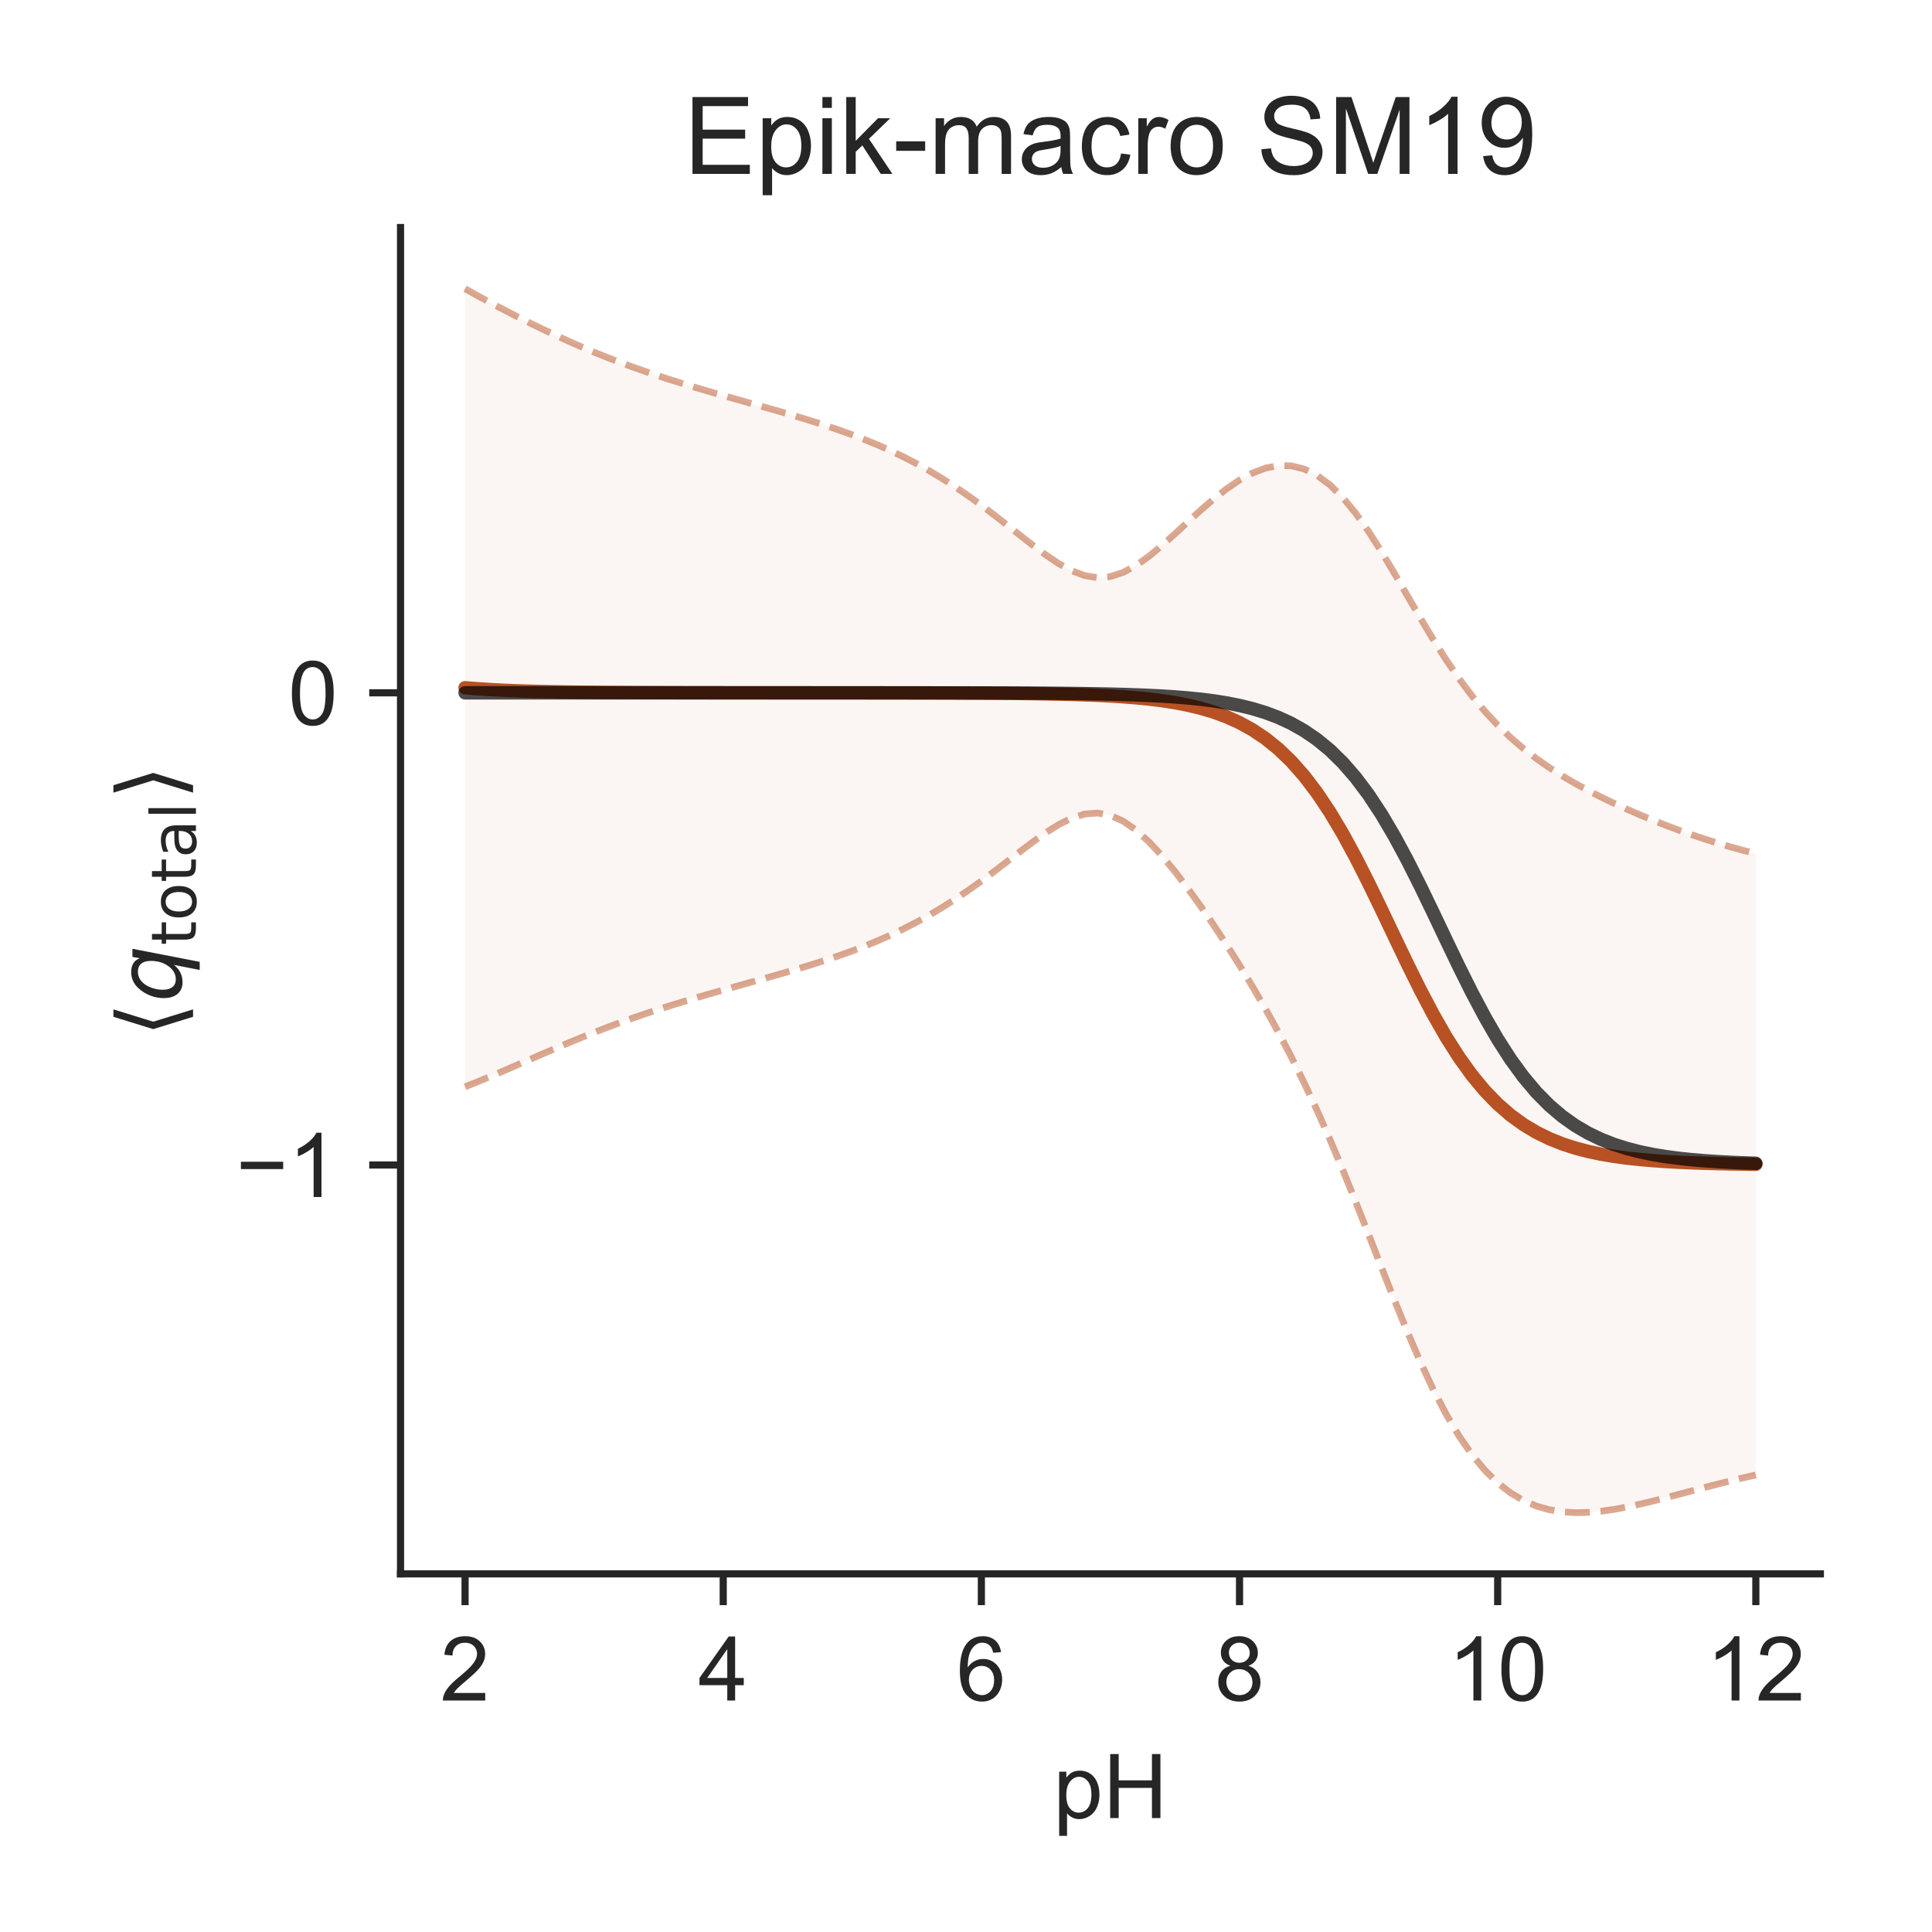 <?xml version="1.0" encoding="utf-8" standalone="no"?>
<!DOCTYPE svg PUBLIC "-//W3C//DTD SVG 1.1//EN"
  "http://www.w3.org/Graphics/SVG/1.1/DTD/svg11.dtd">
<!-- Created with matplotlib (http://matplotlib.org/) -->
<svg height="216pt" version="1.1" viewBox="0 0 216 216" width="216pt" xmlns="http://www.w3.org/2000/svg" xmlns:xlink="http://www.w3.org/1999/xlink">
 <defs>
  <style type="text/css">
*{stroke-linecap:butt;stroke-linejoin:round;}
  </style>
 </defs>
 <g id="figure_1">
  <g id="patch_1">
   <path d="M 0 216 
L 216 216 
L 216 0 
L 0 0 
z
" style="fill:#ffffff;"/>
  </g>
  <g id="axes_1">
   <g id="patch_2">
    <path d="M 44.78 175.96 
L 203.52 175.96 
L 203.52 25.44 
L 44.78 25.44 
z
" style="fill:#ffffff;"/>
   </g>
   <g id="matplotlib.axis_1">
    <g id="xtick_1">
     <g id="line2d_1">
      <defs>
       <path d="M 0 0 
L 0 3.5 
" id="m9afa3c4dc1" style="stroke:#262626;stroke-width:0.8;"/>
      </defs>
      <g>
       <use style="fill:#262626;stroke:#262626;stroke-width:0.8;" x="51.995" xlink:href="#m9afa3c4dc1" y="175.96"/>
      </g>
     </g>
     <g id="text_1">
      <!-- 2 -->
      <defs>
       <path d="M 50.344 8.453 
L 50.344 0 
L 3.031 0 
Q 2.938 3.172 4.047 6.109 
Q 5.859 10.938 9.828 15.625 
Q 13.812 20.312 21.344 26.469 
Q 33.016 36.031 37.109 41.625 
Q 41.219 47.219 41.219 52.203 
Q 41.219 57.422 37.469 61 
Q 33.734 64.594 27.734 64.594 
Q 21.391 64.594 17.578 60.781 
Q 13.766 56.984 13.719 50.25 
L 4.688 51.172 
Q 5.609 61.281 11.656 66.578 
Q 17.719 71.875 27.938 71.875 
Q 38.234 71.875 44.234 66.156 
Q 50.25 60.453 50.25 52 
Q 50.25 47.703 48.484 43.547 
Q 46.734 39.406 42.656 34.812 
Q 38.578 30.219 29.109 22.219 
Q 21.188 15.578 18.938 13.203 
Q 16.703 10.844 15.234 8.453 
z
" id="ArialMT-32"/>
      </defs>
      <g style="fill:#262626;" transform="translate(49.215 190.118)scale(0.1 -0.1)">
       <use xlink:href="#ArialMT-32"/>
      </g>
     </g>
    </g>
    <g id="xtick_2">
     <g id="line2d_2">
      <g>
       <use style="fill:#262626;stroke:#262626;stroke-width:0.8;" x="80.857" xlink:href="#m9afa3c4dc1" y="175.96"/>
      </g>
     </g>
     <g id="text_2">
      <!-- 4 -->
      <defs>
       <path d="M 32.328 0 
L 32.328 17.141 
L 1.266 17.141 
L 1.266 25.203 
L 33.938 71.578 
L 41.109 71.578 
L 41.109 25.203 
L 50.781 25.203 
L 50.781 17.141 
L 41.109 17.141 
L 41.109 0 
z
M 32.328 25.203 
L 32.328 57.469 
L 9.906 25.203 
z
" id="ArialMT-34"/>
      </defs>
      <g style="fill:#262626;" transform="translate(78.077 190.118)scale(0.1 -0.1)">
       <use xlink:href="#ArialMT-34"/>
      </g>
     </g>
    </g>
    <g id="xtick_3">
     <g id="line2d_3">
      <g>
       <use style="fill:#262626;stroke:#262626;stroke-width:0.8;" x="109.719" xlink:href="#m9afa3c4dc1" y="175.96"/>
      </g>
     </g>
     <g id="text_3">
      <!-- 6 -->
      <defs>
       <path d="M 49.75 54.047 
L 41.016 53.375 
Q 39.844 58.547 37.703 60.891 
Q 34.125 64.656 28.906 64.656 
Q 24.703 64.656 21.531 62.312 
Q 17.391 59.281 14.984 53.469 
Q 12.594 47.656 12.5 36.922 
Q 15.672 41.75 20.266 44.094 
Q 24.859 46.438 29.891 46.438 
Q 38.672 46.438 44.844 39.969 
Q 51.031 33.5 51.031 23.25 
Q 51.031 16.5 48.125 10.719 
Q 45.219 4.938 40.141 1.859 
Q 35.062 -1.219 28.609 -1.219 
Q 17.625 -1.219 10.688 6.859 
Q 3.766 14.938 3.766 33.5 
Q 3.766 54.25 11.422 63.672 
Q 18.109 71.875 29.438 71.875 
Q 37.891 71.875 43.281 67.141 
Q 48.688 62.406 49.75 54.047 
z
M 13.875 23.188 
Q 13.875 18.656 15.797 14.5 
Q 17.719 10.359 21.188 8.172 
Q 24.656 6 28.469 6 
Q 34.031 6 38.031 10.484 
Q 42.047 14.984 42.047 22.703 
Q 42.047 30.125 38.078 34.391 
Q 34.125 38.672 28.125 38.672 
Q 22.172 38.672 18.016 34.391 
Q 13.875 30.125 13.875 23.188 
z
" id="ArialMT-36"/>
      </defs>
      <g style="fill:#262626;" transform="translate(106.939 190.118)scale(0.1 -0.1)">
       <use xlink:href="#ArialMT-36"/>
      </g>
     </g>
    </g>
    <g id="xtick_4">
     <g id="line2d_4">
      <g>
       <use style="fill:#262626;stroke:#262626;stroke-width:0.8;" x="138.581" xlink:href="#m9afa3c4dc1" y="175.96"/>
      </g>
     </g>
     <g id="text_4">
      <!-- 8 -->
      <defs>
       <path d="M 17.672 38.812 
Q 12.203 40.828 9.562 44.531 
Q 6.938 48.25 6.938 53.422 
Q 6.938 61.234 12.547 66.547 
Q 18.172 71.875 27.484 71.875 
Q 36.859 71.875 42.578 66.422 
Q 48.297 60.984 48.297 53.172 
Q 48.297 48.188 45.672 44.5 
Q 43.062 40.828 37.75 38.812 
Q 44.344 36.672 47.781 31.875 
Q 51.219 27.094 51.219 20.453 
Q 51.219 11.281 44.719 5.031 
Q 38.234 -1.219 27.641 -1.219 
Q 17.047 -1.219 10.547 5.047 
Q 4.047 11.328 4.047 20.703 
Q 4.047 27.688 7.594 32.391 
Q 11.141 37.109 17.672 38.812 
z
M 15.922 53.719 
Q 15.922 48.641 19.188 45.406 
Q 22.469 42.188 27.688 42.188 
Q 32.766 42.188 36.016 45.375 
Q 39.266 48.578 39.266 53.219 
Q 39.266 58.062 35.906 61.359 
Q 32.562 64.656 27.594 64.656 
Q 22.562 64.656 19.234 61.422 
Q 15.922 58.203 15.922 53.719 
z
M 13.094 20.656 
Q 13.094 16.891 14.875 13.375 
Q 16.656 9.859 20.172 7.922 
Q 23.688 6 27.734 6 
Q 34.031 6 38.125 10.047 
Q 42.234 14.109 42.234 20.359 
Q 42.234 26.703 38.016 30.859 
Q 33.797 35.016 27.438 35.016 
Q 21.234 35.016 17.156 30.906 
Q 13.094 26.812 13.094 20.656 
z
" id="ArialMT-38"/>
      </defs>
      <g style="fill:#262626;" transform="translate(135.8 190.118)scale(0.1 -0.1)">
       <use xlink:href="#ArialMT-38"/>
      </g>
     </g>
    </g>
    <g id="xtick_5">
     <g id="line2d_5">
      <g>
       <use style="fill:#262626;stroke:#262626;stroke-width:0.8;" x="167.443" xlink:href="#m9afa3c4dc1" y="175.96"/>
      </g>
     </g>
     <g id="text_5">
      <!-- 10 -->
      <defs>
       <path d="M 37.25 0 
L 28.469 0 
L 28.469 56 
Q 25.297 52.984 20.141 49.953 
Q 14.984 46.922 10.891 45.406 
L 10.891 53.906 
Q 18.266 57.375 23.781 62.297 
Q 29.297 67.234 31.594 71.875 
L 37.25 71.875 
z
" id="ArialMT-31"/>
       <path d="M 4.156 35.297 
Q 4.156 48 6.766 55.734 
Q 9.375 63.484 14.516 67.672 
Q 19.672 71.875 27.484 71.875 
Q 33.25 71.875 37.594 69.547 
Q 41.938 67.234 44.766 62.859 
Q 47.609 58.5 49.219 52.219 
Q 50.828 45.953 50.828 35.297 
Q 50.828 22.703 48.234 14.969 
Q 45.656 7.234 40.5 3 
Q 35.359 -1.219 27.484 -1.219 
Q 17.141 -1.219 11.234 6.203 
Q 4.156 15.141 4.156 35.297 
z
M 13.188 35.297 
Q 13.188 17.672 17.312 11.828 
Q 21.438 6 27.484 6 
Q 33.547 6 37.672 11.859 
Q 41.797 17.719 41.797 35.297 
Q 41.797 52.984 37.672 58.781 
Q 33.547 64.594 27.391 64.594 
Q 21.344 64.594 17.719 59.469 
Q 13.188 52.938 13.188 35.297 
z
" id="ArialMT-30"/>
      </defs>
      <g style="fill:#262626;" transform="translate(161.882 190.118)scale(0.1 -0.1)">
       <use xlink:href="#ArialMT-31"/>
       <use x="55.615" xlink:href="#ArialMT-30"/>
      </g>
     </g>
    </g>
    <g id="xtick_6">
     <g id="line2d_6">
      <g>
       <use style="fill:#262626;stroke:#262626;stroke-width:0.8;" x="196.305" xlink:href="#m9afa3c4dc1" y="175.96"/>
      </g>
     </g>
     <g id="text_6">
      <!-- 12 -->
      <g style="fill:#262626;" transform="translate(190.744 190.118)scale(0.1 -0.1)">
       <use xlink:href="#ArialMT-31"/>
       <use x="55.615" xlink:href="#ArialMT-32"/>
      </g>
     </g>
    </g>
    <g id="text_7">
     <!-- pH -->
     <defs>
      <path d="M 6.594 -19.875 
L 6.594 51.859 
L 14.594 51.859 
L 14.594 45.125 
Q 17.438 49.078 21 51.047 
Q 24.562 53.031 29.641 53.031 
Q 36.281 53.031 41.359 49.609 
Q 46.438 46.188 49.016 39.953 
Q 51.609 33.734 51.609 26.312 
Q 51.609 18.359 48.75 11.984 
Q 45.906 5.609 40.453 2.219 
Q 35.016 -1.172 29 -1.172 
Q 24.609 -1.172 21.109 0.688 
Q 17.625 2.547 15.375 5.375 
L 15.375 -19.875 
z
M 14.547 25.641 
Q 14.547 15.625 18.594 10.844 
Q 22.656 6.062 28.422 6.062 
Q 34.281 6.062 38.453 11.016 
Q 42.625 15.969 42.625 26.375 
Q 42.625 36.281 38.547 41.203 
Q 34.469 46.141 28.812 46.141 
Q 23.188 46.141 18.859 40.891 
Q 14.547 35.641 14.547 25.641 
z
" id="ArialMT-70"/>
      <path d="M 8.016 0 
L 8.016 71.578 
L 17.484 71.578 
L 17.484 42.188 
L 54.688 42.188 
L 54.688 71.578 
L 64.156 71.578 
L 64.156 0 
L 54.688 0 
L 54.688 33.734 
L 17.484 33.734 
L 17.484 0 
z
" id="ArialMT-48"/>
     </defs>
     <g style="fill:#262626;" transform="translate(117.759 203.263)scale(0.1 -0.1)">
      <use xlink:href="#ArialMT-70"/>
      <use x="55.615" xlink:href="#ArialMT-48"/>
     </g>
    </g>
   </g>
   <g id="matplotlib.axis_2">
    <g id="ytick_1">
     <g id="line2d_7">
      <defs>
       <path d="M 0 0 
L -3.5 0 
" id="md0c8742bd6" style="stroke:#262626;stroke-width:0.8;"/>
      </defs>
      <g>
       <use style="fill:#262626;stroke:#262626;stroke-width:0.8;" x="44.78" xlink:href="#md0c8742bd6" y="130.247"/>
      </g>
     </g>
     <g id="text_8">
      <!-- −1 -->
      <defs>
       <path d="M 52.828 31.203 
L 5.562 31.203 
L 5.562 39.406 
L 52.828 39.406 
z
" id="ArialMT-2212"/>
      </defs>
      <g style="fill:#262626;" transform="translate(26.378 133.826)scale(0.1 -0.1)">
       <use xlink:href="#ArialMT-2212"/>
       <use x="58.398" xlink:href="#ArialMT-31"/>
      </g>
     </g>
    </g>
    <g id="ytick_2">
     <g id="line2d_8">
      <g>
       <use style="fill:#262626;stroke:#262626;stroke-width:0.8;" x="44.78" xlink:href="#md0c8742bd6" y="77.458"/>
      </g>
     </g>
     <g id="text_9">
      <!-- 0 -->
      <g style="fill:#262626;" transform="translate(32.219 81.037)scale(0.1 -0.1)">
       <use xlink:href="#ArialMT-30"/>
      </g>
     </g>
    </g>
    <g id="text_10">
     <!-- $\langle q_\mathsf{total} \rangle$ -->
     <defs>
      <path d="M 8.938 31.344 
L 22.703 75.875 
L 31 75.875 
L 17.234 31.344 
L 31 -13.188 
L 22.703 -13.188 
z
" id="DejaVuSans-27e8"/>
      <path d="M 41.703 8.203 
Q 38.094 3.469 33.172 1.016 
Q 28.266 -1.422 22.312 -1.422 
Q 14.016 -1.422 9.297 4.172 
Q 4.594 9.766 4.594 19.578 
Q 4.594 27.484 7.5 34.859 
Q 10.406 42.234 15.828 48.094 
Q 19.344 51.906 23.906 53.953 
Q 28.469 56 33.5 56 
Q 39.547 56 43.453 53.609 
Q 47.359 51.219 49.125 46.391 
L 50.688 54.594 
L 59.719 54.594 
L 45.125 -20.609 
L 36.078 -20.609 
z
M 13.922 20.906 
Q 13.922 13.672 16.938 9.891 
Q 19.969 6.109 25.688 6.109 
Q 34.188 6.109 40.188 14.234 
Q 46.188 22.359 46.188 33.984 
Q 46.188 41.016 43.078 44.75 
Q 39.984 48.484 34.188 48.484 
Q 29.938 48.484 26.312 46.5 
Q 22.703 44.531 20.016 40.719 
Q 17.188 36.719 15.547 31.344 
Q 13.922 25.984 13.922 20.906 
z
" id="DejaVuSans-Oblique-71"/>
      <path d="M 18.312 70.219 
L 18.312 54.688 
L 36.812 54.688 
L 36.812 47.703 
L 18.312 47.703 
L 18.312 18.016 
Q 18.312 11.328 20.141 9.422 
Q 21.969 7.516 27.594 7.516 
L 36.812 7.516 
L 36.812 0 
L 27.594 0 
Q 17.188 0 13.234 3.875 
Q 9.281 7.766 9.281 18.016 
L 9.281 47.703 
L 2.688 47.703 
L 2.688 54.688 
L 9.281 54.688 
L 9.281 70.219 
z
" id="DejaVuSans-74"/>
      <path d="M 30.609 48.391 
Q 23.391 48.391 19.188 42.75 
Q 14.984 37.109 14.984 27.297 
Q 14.984 17.484 19.156 11.844 
Q 23.344 6.203 30.609 6.203 
Q 37.797 6.203 41.984 11.859 
Q 46.188 17.531 46.188 27.297 
Q 46.188 37.016 41.984 42.703 
Q 37.797 48.391 30.609 48.391 
z
M 30.609 56 
Q 42.328 56 49.016 48.375 
Q 55.719 40.766 55.719 27.297 
Q 55.719 13.875 49.016 6.219 
Q 42.328 -1.422 30.609 -1.422 
Q 18.844 -1.422 12.172 6.219 
Q 5.516 13.875 5.516 27.297 
Q 5.516 40.766 12.172 48.375 
Q 18.844 56 30.609 56 
z
" id="DejaVuSans-6f"/>
      <path d="M 34.281 27.484 
Q 23.391 27.484 19.188 25 
Q 14.984 22.516 14.984 16.5 
Q 14.984 11.719 18.141 8.906 
Q 21.297 6.109 26.703 6.109 
Q 34.188 6.109 38.703 11.406 
Q 43.219 16.703 43.219 25.484 
L 43.219 27.484 
z
M 52.203 31.203 
L 52.203 0 
L 43.219 0 
L 43.219 8.297 
Q 40.141 3.328 35.547 0.953 
Q 30.953 -1.422 24.312 -1.422 
Q 15.922 -1.422 10.953 3.297 
Q 6 8.016 6 15.922 
Q 6 25.141 12.172 29.828 
Q 18.359 34.516 30.609 34.516 
L 43.219 34.516 
L 43.219 35.406 
Q 43.219 41.609 39.141 45 
Q 35.062 48.391 27.688 48.391 
Q 23 48.391 18.547 47.266 
Q 14.109 46.141 10.016 43.891 
L 10.016 52.203 
Q 14.938 54.109 19.578 55.047 
Q 24.219 56 28.609 56 
Q 40.484 56 46.344 49.844 
Q 52.203 43.703 52.203 31.203 
z
" id="DejaVuSans-61"/>
      <path d="M 9.422 75.984 
L 18.406 75.984 
L 18.406 0 
L 9.422 0 
z
" id="DejaVuSans-6c"/>
      <path d="M 30.078 31.344 
L 16.312 -13.188 
L 8.016 -13.188 
L 21.781 31.344 
L 8.016 75.875 
L 16.312 75.875 
z
" id="DejaVuSans-27e9"/>
     </defs>
     <g style="fill:#262626;" transform="translate(20.278 115.95)rotate(-90)scale(0.1 -0.1)">
      <use transform="translate(0 0.125)" xlink:href="#DejaVuSans-27e8"/>
      <use transform="translate(39.014 0.125)" xlink:href="#DejaVuSans-Oblique-71"/>
      <use transform="translate(102.49 -16.281)scale(0.7)" xlink:href="#DejaVuSans-74"/>
      <use transform="translate(129.937 -16.281)scale(0.7)" xlink:href="#DejaVuSans-6f"/>
      <use transform="translate(172.764 -16.281)scale(0.7)" xlink:href="#DejaVuSans-74"/>
      <use transform="translate(200.21 -16.281)scale(0.7)" xlink:href="#DejaVuSans-61"/>
      <use transform="translate(243.105 -16.281)scale(0.7)" xlink:href="#DejaVuSans-6c"/>
      <use transform="translate(265.288 0.125)" xlink:href="#DejaVuSans-27e9"/>
     </g>
    </g>
   </g>
   <g id="PolyCollection_1">
    <defs>
     <path d="M 51.995 -183.718 
L 51.995 -94.499 
L 53.439 -95.072 
L 54.882 -95.67 
L 56.325 -96.285 
L 57.768 -96.91 
L 59.211 -97.54 
L 60.654 -98.167 
L 62.097 -98.789 
L 63.54 -99.398 
L 64.983 -99.993 
L 66.426 -100.571 
L 67.869 -101.129 
L 69.313 -101.666 
L 70.756 -102.182 
L 72.199 -102.678 
L 73.642 -103.154 
L 75.085 -103.613 
L 76.528 -104.056 
L 77.971 -104.486 
L 79.414 -104.906 
L 80.857 -105.317 
L 82.3 -105.723 
L 83.743 -106.126 
L 85.187 -106.53 
L 86.63 -106.937 
L 88.073 -107.352 
L 89.516 -107.778 
L 90.959 -108.22 
L 92.402 -108.683 
L 93.845 -109.171 
L 95.288 -109.69 
L 96.731 -110.244 
L 98.174 -110.84 
L 99.617 -111.48 
L 101.061 -112.171 
L 102.504 -112.916 
L 103.947 -113.717 
L 105.39 -114.577 
L 106.833 -115.496 
L 108.276 -116.473 
L 109.719 -117.502 
L 111.162 -118.575 
L 112.605 -119.679 
L 114.048 -120.792 
L 115.491 -121.884 
L 116.935 -122.911 
L 118.378 -123.819 
L 119.821 -124.536 
L 121.264 -124.987 
L 122.707 -125.102 
L 124.15 -124.836 
L 125.593 -124.182 
L 127.036 -123.17 
L 128.479 -121.856 
L 129.922 -120.299 
L 131.365 -118.554 
L 132.809 -116.663 
L 134.252 -114.657 
L 135.695 -112.555 
L 137.138 -110.364 
L 138.581 -108.084 
L 140.024 -105.709 
L 141.467 -103.226 
L 142.91 -100.618 
L 144.353 -97.866 
L 145.796 -94.955 
L 147.239 -91.873 
L 148.683 -88.615 
L 150.126 -85.192 
L 151.569 -81.631 
L 153.012 -77.975 
L 154.455 -74.285 
L 155.898 -70.635 
L 157.341 -67.101 
L 158.784 -63.761 
L 160.227 -60.678 
L 161.67 -57.903 
L 163.113 -55.465 
L 164.557 -53.375 
L 166 -51.629 
L 167.443 -50.208 
L 168.886 -49.087 
L 170.329 -48.236 
L 171.772 -47.621 
L 173.215 -47.21 
L 174.658 -46.973 
L 176.101 -46.882 
L 177.544 -46.911 
L 178.987 -47.039 
L 180.431 -47.245 
L 181.874 -47.513 
L 183.317 -47.826 
L 184.76 -48.172 
L 186.203 -48.54 
L 187.646 -48.92 
L 189.089 -49.304 
L 190.532 -49.685 
L 191.975 -50.059 
L 193.418 -50.421 
L 194.861 -50.768 
L 196.305 -51.099 
L 196.305 -120.563 
L 196.305 -120.563 
L 194.861 -120.934 
L 193.418 -121.332 
L 191.975 -121.758 
L 190.532 -122.212 
L 189.089 -122.694 
L 187.646 -123.204 
L 186.203 -123.743 
L 184.76 -124.311 
L 183.317 -124.908 
L 181.874 -125.535 
L 180.431 -126.194 
L 178.987 -126.89 
L 177.544 -127.627 
L 176.101 -128.414 
L 174.658 -129.26 
L 173.215 -130.179 
L 171.772 -131.187 
L 170.329 -132.301 
L 168.886 -133.541 
L 167.443 -134.928 
L 166 -136.482 
L 164.557 -138.217 
L 163.113 -140.141 
L 161.67 -142.25 
L 160.227 -144.525 
L 158.784 -146.929 
L 157.341 -149.41 
L 155.898 -151.898 
L 154.455 -154.314 
L 153.012 -156.579 
L 151.569 -158.619 
L 150.126 -160.371 
L 148.683 -161.793 
L 147.239 -162.861 
L 145.796 -163.566 
L 144.353 -163.92 
L 142.91 -163.942 
L 141.467 -163.66 
L 140.024 -163.11 
L 138.581 -162.327 
L 137.138 -161.35 
L 135.695 -160.218 
L 134.252 -158.973 
L 132.809 -157.659 
L 131.365 -156.325 
L 129.922 -155.026 
L 128.479 -153.826 
L 127.036 -152.797 
L 125.593 -152.013 
L 124.15 -151.54 
L 122.707 -151.418 
L 121.264 -151.648 
L 119.821 -152.191 
L 118.378 -152.982 
L 116.935 -153.947 
L 115.491 -155.021 
L 114.048 -156.149 
L 112.605 -157.291 
L 111.162 -158.418 
L 109.719 -159.51 
L 108.276 -160.554 
L 106.833 -161.542 
L 105.39 -162.47 
L 103.947 -163.338 
L 102.504 -164.145 
L 101.061 -164.895 
L 99.617 -165.589 
L 98.174 -166.233 
L 96.731 -166.831 
L 95.288 -167.387 
L 93.845 -167.908 
L 92.402 -168.398 
L 90.959 -168.862 
L 89.516 -169.305 
L 88.073 -169.733 
L 86.63 -170.149 
L 85.187 -170.558 
L 83.743 -170.963 
L 82.3 -171.369 
L 80.857 -171.777 
L 79.414 -172.191 
L 77.971 -172.615 
L 76.528 -173.05 
L 75.085 -173.499 
L 73.642 -173.965 
L 72.199 -174.451 
L 70.756 -174.959 
L 69.313 -175.49 
L 67.869 -176.046 
L 66.426 -176.627 
L 64.983 -177.234 
L 63.54 -177.866 
L 62.097 -178.523 
L 60.654 -179.203 
L 59.211 -179.905 
L 57.768 -180.627 
L 56.325 -181.37 
L 54.882 -182.132 
L 53.439 -182.914 
L 51.995 -183.718 
z
" id="mded403622a" style="stroke:#ffffff;stroke-opacity:0.05;"/>
    </defs>
    <g clip-path="url(#p83ddbefe99)">
     <use style="fill:#b1400d;fill-opacity:0.05;stroke:#ffffff;stroke-opacity:0.05;" x="0" xlink:href="#mded403622a" y="216"/>
    </g>
   </g>
   <g id="line2d_9">
    <path clip-path="url(#p83ddbefe99)" d="M 51.995 76.891 
L 53.439 77.007 
L 54.882 77.099 
L 56.325 77.173 
L 57.768 77.231 
L 59.211 77.278 
L 60.654 77.315 
L 62.097 77.344 
L 63.54 77.368 
L 64.983 77.386 
L 66.426 77.401 
L 67.869 77.413 
L 69.313 77.422 
L 70.756 77.43 
L 72.199 77.436 
L 73.642 77.44 
L 75.085 77.444 
L 76.528 77.447 
L 77.971 77.449 
L 79.414 77.451 
L 80.857 77.453 
L 82.3 77.454 
L 83.743 77.455 
L 85.187 77.456 
L 86.63 77.457 
L 88.073 77.458 
L 89.516 77.458 
L 90.959 77.459 
L 92.402 77.46 
L 93.845 77.46 
L 95.288 77.461 
L 96.731 77.462 
L 98.174 77.464 
L 99.617 77.465 
L 101.061 77.467 
L 102.504 77.469 
L 103.947 77.472 
L 105.39 77.476 
L 106.833 77.481 
L 108.276 77.487 
L 109.719 77.494 
L 111.162 77.503 
L 112.605 77.515 
L 114.048 77.529 
L 115.491 77.548 
L 116.935 77.571 
L 118.378 77.6 
L 119.821 77.636 
L 121.264 77.682 
L 122.707 77.74 
L 124.15 77.812 
L 125.593 77.903 
L 127.036 78.017 
L 128.479 78.159 
L 129.922 78.338 
L 131.365 78.561 
L 132.809 78.839 
L 134.252 79.185 
L 135.695 79.613 
L 137.138 80.143 
L 138.581 80.794 
L 140.024 81.59 
L 141.467 82.557 
L 142.91 83.72 
L 144.353 85.107 
L 145.796 86.739 
L 147.239 88.633 
L 148.683 90.796 
L 150.126 93.218 
L 151.569 95.875 
L 153.012 98.723 
L 154.455 101.7 
L 155.898 104.734 
L 157.341 107.745 
L 158.784 110.655 
L 160.227 113.398 
L 161.67 115.923 
L 163.113 118.197 
L 164.557 120.204 
L 166 121.945 
L 167.443 123.432 
L 168.886 124.686 
L 170.329 125.732 
L 171.772 126.596 
L 173.215 127.305 
L 174.658 127.883 
L 176.101 128.352 
L 177.544 128.731 
L 178.987 129.036 
L 180.431 129.28 
L 181.874 129.476 
L 183.317 129.633 
L 184.76 129.758 
L 186.203 129.858 
L 187.646 129.938 
L 189.089 130.001 
L 190.532 130.052 
L 191.975 130.092 
L 193.418 130.124 
L 194.861 130.149 
L 196.305 130.169 
" style="fill:none;opacity:0.9;stroke:#b1400d;stroke-linecap:round;stroke-width:1.5;"/>
   </g>
   <g id="line2d_10">
    <path clip-path="url(#p83ddbefe99)" d="M 51.995 77.458 
L 53.439 77.458 
L 54.882 77.458 
L 56.325 77.458 
L 57.768 77.458 
L 59.211 77.458 
L 60.654 77.458 
L 62.097 77.458 
L 63.54 77.458 
L 64.983 77.458 
L 66.426 77.458 
L 67.869 77.458 
L 69.313 77.458 
L 70.756 77.458 
L 72.199 77.458 
L 73.642 77.458 
L 75.085 77.458 
L 76.528 77.458 
L 77.971 77.458 
L 79.414 77.458 
L 80.857 77.459 
L 82.3 77.459 
L 83.743 77.459 
L 85.187 77.459 
L 86.63 77.459 
L 88.073 77.459 
L 89.516 77.459 
L 90.959 77.459 
L 92.402 77.459 
L 93.845 77.46 
L 95.288 77.46 
L 96.731 77.46 
L 98.174 77.461 
L 99.617 77.461 
L 101.061 77.462 
L 102.504 77.463 
L 103.947 77.464 
L 105.39 77.466 
L 106.833 77.468 
L 108.276 77.47 
L 109.719 77.473 
L 111.162 77.477 
L 112.605 77.481 
L 114.048 77.487 
L 115.491 77.495 
L 116.935 77.504 
L 118.378 77.516 
L 119.821 77.531 
L 121.264 77.55 
L 122.707 77.574 
L 124.15 77.603 
L 125.593 77.641 
L 127.036 77.688 
L 128.479 77.747 
L 129.922 77.821 
L 131.365 77.914 
L 132.809 78.031 
L 134.252 78.177 
L 135.695 78.36 
L 137.138 78.589 
L 138.581 78.873 
L 140.024 79.227 
L 141.467 79.666 
L 142.91 80.208 
L 144.353 80.874 
L 145.796 81.688 
L 147.239 82.675 
L 148.683 83.861 
L 150.126 85.274 
L 151.569 86.934 
L 153.012 88.858 
L 154.455 91.05 
L 155.898 93.499 
L 157.341 96.18 
L 158.784 99.045 
L 160.227 102.032 
L 161.67 105.068 
L 163.113 108.071 
L 164.557 110.966 
L 166 113.687 
L 167.443 116.186 
L 168.886 118.431 
L 170.329 120.408 
L 171.772 122.12 
L 173.215 123.581 
L 174.658 124.811 
L 176.101 125.835 
L 177.544 126.681 
L 178.987 127.375 
L 180.431 127.94 
L 181.874 128.398 
L 183.317 128.768 
L 184.76 129.065 
L 186.203 129.304 
L 187.646 129.495 
L 189.089 129.648 
L 190.532 129.77 
L 191.975 129.868 
L 193.418 129.945 
L 194.861 130.007 
L 196.305 130.056 
" style="fill:none;opacity:0.7;stroke:#000000;stroke-linecap:round;stroke-width:1.5;"/>
   </g>
   <g id="line2d_11">
    <path clip-path="url(#p83ddbefe99)" d="M 51.995 32.282 
L 53.439 33.086 
L 54.882 33.868 
L 56.325 34.63 
L 57.768 35.373 
L 59.211 36.095 
L 60.654 36.797 
L 62.097 37.477 
L 63.54 38.134 
L 64.983 38.766 
L 66.426 39.373 
L 67.869 39.954 
L 69.313 40.51 
L 70.756 41.041 
L 72.199 41.549 
L 73.642 42.035 
L 75.085 42.501 
L 76.528 42.95 
L 77.971 43.385 
L 79.414 43.809 
L 80.857 44.223 
L 82.3 44.631 
L 83.743 45.037 
L 85.187 45.442 
L 86.63 45.851 
L 88.073 46.267 
L 89.516 46.695 
L 90.959 47.138 
L 92.402 47.602 
L 93.845 48.092 
L 95.288 48.613 
L 96.731 49.169 
L 98.174 49.767 
L 99.617 50.411 
L 101.061 51.105 
L 102.504 51.855 
L 103.947 52.662 
L 105.39 53.53 
L 106.833 54.458 
L 108.276 55.446 
L 109.719 56.49 
L 111.162 57.582 
L 112.605 58.709 
L 114.048 59.851 
L 115.491 60.979 
L 116.935 62.053 
L 118.378 63.018 
L 119.821 63.809 
L 121.264 64.352 
L 122.707 64.582 
L 124.15 64.46 
L 125.593 63.987 
L 127.036 63.203 
L 128.479 62.174 
L 129.922 60.974 
L 131.365 59.675 
L 132.809 58.341 
L 134.252 57.027 
L 135.695 55.782 
L 137.138 54.65 
L 138.581 53.673 
L 140.024 52.89 
L 141.467 52.34 
L 142.91 52.058 
L 144.353 52.08 
L 145.796 52.434 
L 147.239 53.139 
L 148.683 54.207 
L 150.126 55.629 
L 151.569 57.381 
L 153.012 59.421 
L 154.455 61.686 
L 155.898 64.102 
L 157.341 66.59 
L 158.784 69.071 
L 160.227 71.475 
L 161.67 73.75 
L 163.113 75.859 
L 164.557 77.783 
L 166 79.518 
L 167.443 81.072 
L 168.886 82.459 
L 170.329 83.699 
L 171.772 84.813 
L 173.215 85.821 
L 174.658 86.74 
L 176.101 87.586 
L 177.544 88.373 
L 178.987 89.11 
L 180.431 89.806 
L 181.874 90.465 
L 183.317 91.092 
L 184.76 91.689 
L 186.203 92.257 
L 187.646 92.796 
L 189.089 93.306 
L 190.532 93.788 
L 191.975 94.242 
L 193.418 94.668 
L 194.861 95.066 
L 196.305 95.437 
" style="fill:none;opacity:0.45;stroke:#b1400d;stroke-dasharray:2.775,1.2;stroke-dashoffset:0;stroke-width:0.75;"/>
   </g>
   <g id="line2d_12">
    <path clip-path="url(#p83ddbefe99)" d="M 51.995 121.501 
L 53.439 120.928 
L 54.882 120.33 
L 56.325 119.715 
L 57.768 119.09 
L 59.211 118.46 
L 60.654 117.833 
L 62.097 117.211 
L 63.54 116.602 
L 64.983 116.007 
L 66.426 115.429 
L 67.869 114.871 
L 69.313 114.334 
L 70.756 113.818 
L 72.199 113.322 
L 73.642 112.846 
L 75.085 112.387 
L 76.528 111.944 
L 77.971 111.514 
L 79.414 111.094 
L 80.857 110.683 
L 82.3 110.277 
L 83.743 109.874 
L 85.187 109.47 
L 86.63 109.063 
L 88.073 108.648 
L 89.516 108.222 
L 90.959 107.78 
L 92.402 107.317 
L 93.845 106.829 
L 95.288 106.31 
L 96.731 105.756 
L 98.174 105.16 
L 99.617 104.52 
L 101.061 103.829 
L 102.504 103.084 
L 103.947 102.283 
L 105.39 101.423 
L 106.833 100.504 
L 108.276 99.527 
L 109.719 98.498 
L 111.162 97.425 
L 112.605 96.321 
L 114.048 95.208 
L 115.491 94.116 
L 116.935 93.089 
L 118.378 92.181 
L 119.821 91.464 
L 121.264 91.013 
L 122.707 90.898 
L 124.15 91.164 
L 125.593 91.818 
L 127.036 92.83 
L 128.479 94.144 
L 129.922 95.701 
L 131.365 97.446 
L 132.809 99.337 
L 134.252 101.343 
L 135.695 103.445 
L 137.138 105.636 
L 138.581 107.916 
L 140.024 110.291 
L 141.467 112.774 
L 142.91 115.382 
L 144.353 118.134 
L 145.796 121.045 
L 147.239 124.127 
L 148.683 127.385 
L 150.126 130.808 
L 151.569 134.369 
L 153.012 138.025 
L 154.455 141.715 
L 155.898 145.365 
L 157.341 148.899 
L 158.784 152.239 
L 160.227 155.322 
L 161.67 158.097 
L 163.113 160.535 
L 164.557 162.625 
L 166 164.371 
L 167.443 165.792 
L 168.886 166.913 
L 170.329 167.764 
L 171.772 168.379 
L 173.215 168.79 
L 174.658 169.027 
L 176.101 169.118 
L 177.544 169.089 
L 178.987 168.961 
L 180.431 168.755 
L 181.874 168.487 
L 183.317 168.174 
L 184.76 167.828 
L 186.203 167.46 
L 187.646 167.08 
L 189.089 166.696 
L 190.532 166.315 
L 191.975 165.941 
L 193.418 165.579 
L 194.861 165.232 
L 196.305 164.901 
" style="fill:none;opacity:0.45;stroke:#b1400d;stroke-dasharray:2.775,1.2;stroke-dashoffset:0;stroke-width:0.75;"/>
   </g>
   <g id="patch_3">
    <path d="M 44.78 175.96 
L 44.78 25.44 
" style="fill:none;stroke:#262626;stroke-linecap:square;stroke-linejoin:miter;stroke-width:0.8;"/>
   </g>
   <g id="patch_4">
    <path d="M 44.78 175.96 
L 203.52 175.96 
" style="fill:none;stroke:#262626;stroke-linecap:square;stroke-linejoin:miter;stroke-width:0.8;"/>
   </g>
   <g id="text_11">
    <!-- Epik-macro SM19 -->
    <defs>
     <path d="M 7.906 0 
L 7.906 71.578 
L 59.672 71.578 
L 59.672 63.141 
L 17.391 63.141 
L 17.391 41.219 
L 56.984 41.219 
L 56.984 32.812 
L 17.391 32.812 
L 17.391 8.453 
L 61.328 8.453 
L 61.328 0 
z
" id="ArialMT-45"/>
     <path d="M 6.641 61.469 
L 6.641 71.578 
L 15.438 71.578 
L 15.438 61.469 
z
M 6.641 0 
L 6.641 51.859 
L 15.438 51.859 
L 15.438 0 
z
" id="ArialMT-69"/>
     <path d="M 6.641 0 
L 6.641 71.578 
L 15.438 71.578 
L 15.438 30.766 
L 36.234 51.859 
L 47.609 51.859 
L 27.781 32.625 
L 49.609 0 
L 38.766 0 
L 21.625 26.516 
L 15.438 20.562 
L 15.438 0 
z
" id="ArialMT-6b"/>
     <path d="M 3.172 21.484 
L 3.172 30.328 
L 30.172 30.328 
L 30.172 21.484 
z
" id="ArialMT-2d"/>
     <path d="M 6.594 0 
L 6.594 51.859 
L 14.453 51.859 
L 14.453 44.578 
Q 16.891 48.391 20.938 50.703 
Q 25 53.031 30.172 53.031 
Q 35.938 53.031 39.625 50.641 
Q 43.312 48.25 44.828 43.953 
Q 50.984 53.031 60.844 53.031 
Q 68.562 53.031 72.703 48.75 
Q 76.859 44.484 76.859 35.594 
L 76.859 0 
L 68.109 0 
L 68.109 32.672 
Q 68.109 37.938 67.25 40.25 
Q 66.406 42.578 64.156 43.984 
Q 61.922 45.406 58.891 45.406 
Q 53.422 45.406 49.797 41.766 
Q 46.188 38.141 46.188 30.125 
L 46.188 0 
L 37.406 0 
L 37.406 33.688 
Q 37.406 39.547 35.25 42.469 
Q 33.109 45.406 28.219 45.406 
Q 24.516 45.406 21.359 43.453 
Q 18.219 41.5 16.797 37.734 
Q 15.375 33.984 15.375 26.906 
L 15.375 0 
z
" id="ArialMT-6d"/>
     <path d="M 40.438 6.391 
Q 35.547 2.25 31.031 0.531 
Q 26.516 -1.172 21.344 -1.172 
Q 12.797 -1.172 8.203 3 
Q 3.609 7.172 3.609 13.672 
Q 3.609 17.484 5.344 20.625 
Q 7.078 23.781 9.891 25.688 
Q 12.703 27.594 16.219 28.562 
Q 18.797 29.25 24.031 29.891 
Q 34.672 31.156 39.703 32.906 
Q 39.75 34.719 39.75 35.203 
Q 39.75 40.578 37.25 42.781 
Q 33.891 45.75 27.25 45.75 
Q 21.047 45.75 18.094 43.578 
Q 15.141 41.406 13.719 35.891 
L 5.125 37.062 
Q 6.297 42.578 8.984 45.969 
Q 11.672 49.359 16.75 51.188 
Q 21.828 53.031 28.516 53.031 
Q 35.156 53.031 39.297 51.469 
Q 43.453 49.906 45.406 47.531 
Q 47.359 45.172 48.141 41.547 
Q 48.578 39.312 48.578 33.453 
L 48.578 21.734 
Q 48.578 9.469 49.141 6.219 
Q 49.703 2.984 51.375 0 
L 42.188 0 
Q 40.828 2.734 40.438 6.391 
z
M 39.703 26.031 
Q 34.906 24.078 25.344 22.703 
Q 19.922 21.922 17.672 20.938 
Q 15.438 19.969 14.203 18.094 
Q 12.984 16.219 12.984 13.922 
Q 12.984 10.406 15.641 8.062 
Q 18.312 5.719 23.438 5.719 
Q 28.516 5.719 32.469 7.938 
Q 36.422 10.156 38.281 14.016 
Q 39.703 17 39.703 22.797 
z
" id="ArialMT-61"/>
     <path d="M 40.438 19 
L 49.078 17.875 
Q 47.656 8.938 41.812 3.875 
Q 35.984 -1.172 27.484 -1.172 
Q 16.844 -1.172 10.375 5.781 
Q 3.906 12.75 3.906 25.734 
Q 3.906 34.125 6.688 40.422 
Q 9.469 46.734 15.156 49.875 
Q 20.844 53.031 27.547 53.031 
Q 35.984 53.031 41.359 48.75 
Q 46.734 44.484 48.25 36.625 
L 39.703 35.297 
Q 38.484 40.531 35.375 43.156 
Q 32.281 45.797 27.875 45.797 
Q 21.234 45.797 17.078 41.031 
Q 12.938 36.281 12.938 25.984 
Q 12.938 15.531 16.938 10.797 
Q 20.953 6.062 27.391 6.062 
Q 32.562 6.062 36.031 9.234 
Q 39.5 12.406 40.438 19 
z
" id="ArialMT-63"/>
     <path d="M 6.5 0 
L 6.5 51.859 
L 14.406 51.859 
L 14.406 44 
Q 17.438 49.516 20 51.266 
Q 22.562 53.031 25.641 53.031 
Q 30.078 53.031 34.672 50.203 
L 31.641 42.047 
Q 28.422 43.953 25.203 43.953 
Q 22.312 43.953 20.016 42.219 
Q 17.719 40.484 16.75 37.406 
Q 15.281 32.719 15.281 27.156 
L 15.281 0 
z
" id="ArialMT-72"/>
     <path d="M 3.328 25.922 
Q 3.328 40.328 11.328 47.266 
Q 18.016 53.031 27.641 53.031 
Q 38.328 53.031 45.109 46.016 
Q 51.906 39.016 51.906 26.656 
Q 51.906 16.656 48.906 10.906 
Q 45.906 5.172 40.156 2 
Q 34.422 -1.172 27.641 -1.172 
Q 16.75 -1.172 10.031 5.812 
Q 3.328 12.797 3.328 25.922 
z
M 12.359 25.922 
Q 12.359 15.969 16.703 11.016 
Q 21.047 6.062 27.641 6.062 
Q 34.188 6.062 38.531 11.031 
Q 42.875 16.016 42.875 26.219 
Q 42.875 35.844 38.5 40.797 
Q 34.125 45.75 27.641 45.75 
Q 21.047 45.75 16.703 40.812 
Q 12.359 35.891 12.359 25.922 
z
" id="ArialMT-6f"/>
     <path id="ArialMT-20"/>
     <path d="M 4.5 23 
L 13.422 23.781 
Q 14.062 18.406 16.375 14.969 
Q 18.703 11.531 23.578 9.406 
Q 28.469 7.281 34.578 7.281 
Q 39.984 7.281 44.141 8.891 
Q 48.297 10.5 50.312 13.297 
Q 52.344 16.109 52.344 19.438 
Q 52.344 22.797 50.391 25.312 
Q 48.438 27.828 43.953 29.547 
Q 41.062 30.672 31.203 33.031 
Q 21.344 35.406 17.391 37.5 
Q 12.25 40.188 9.734 44.156 
Q 7.234 48.141 7.234 53.078 
Q 7.234 58.5 10.297 63.203 
Q 13.375 67.922 19.281 70.359 
Q 25.203 72.797 32.422 72.797 
Q 40.375 72.797 46.453 70.234 
Q 52.547 67.672 55.812 62.688 
Q 59.078 57.719 59.328 51.422 
L 50.25 50.734 
Q 49.516 57.516 45.281 60.984 
Q 41.062 64.453 32.812 64.453 
Q 24.219 64.453 20.281 61.297 
Q 16.359 58.156 16.359 53.719 
Q 16.359 49.859 19.141 47.359 
Q 21.875 44.875 33.422 42.266 
Q 44.969 39.656 49.266 37.703 
Q 55.516 34.812 58.484 30.391 
Q 61.469 25.984 61.469 20.219 
Q 61.469 14.5 58.203 9.438 
Q 54.938 4.391 48.797 1.578 
Q 42.672 -1.219 35.016 -1.219 
Q 25.297 -1.219 18.719 1.609 
Q 12.156 4.438 8.422 10.125 
Q 4.688 15.828 4.5 23 
z
" id="ArialMT-53"/>
     <path d="M 7.422 0 
L 7.422 71.578 
L 21.688 71.578 
L 38.625 20.906 
Q 40.969 13.812 42.047 10.297 
Q 43.266 14.203 45.844 21.781 
L 62.984 71.578 
L 75.734 71.578 
L 75.734 0 
L 66.609 0 
L 66.609 59.906 
L 45.797 0 
L 37.25 0 
L 16.547 60.938 
L 16.547 0 
z
" id="ArialMT-4d"/>
     <path d="M 5.469 16.547 
L 13.922 17.328 
Q 14.984 11.375 18.016 8.688 
Q 21.047 6 25.781 6 
Q 29.828 6 32.875 7.859 
Q 35.938 9.719 37.891 12.812 
Q 39.844 15.922 41.156 21.188 
Q 42.484 26.469 42.484 31.938 
Q 42.484 32.516 42.438 33.688 
Q 39.797 29.5 35.234 26.875 
Q 30.672 24.266 25.344 24.266 
Q 16.453 24.266 10.297 30.703 
Q 4.156 37.156 4.156 47.703 
Q 4.156 58.594 10.578 65.234 
Q 17 71.875 26.656 71.875 
Q 33.641 71.875 39.422 68.109 
Q 45.219 64.359 48.219 57.391 
Q 51.219 50.438 51.219 37.25 
Q 51.219 23.531 48.234 15.406 
Q 45.266 7.281 39.375 3.031 
Q 33.5 -1.219 25.594 -1.219 
Q 17.188 -1.219 11.859 3.438 
Q 6.547 8.109 5.469 16.547 
z
M 41.453 48.141 
Q 41.453 55.719 37.422 60.156 
Q 33.406 64.594 27.734 64.594 
Q 21.875 64.594 17.531 59.812 
Q 13.188 55.031 13.188 47.406 
Q 13.188 40.578 17.312 36.297 
Q 21.438 32.031 27.484 32.031 
Q 33.594 32.031 37.516 36.297 
Q 41.453 40.578 41.453 48.141 
z
" id="ArialMT-39"/>
    </defs>
    <g style="fill:#262626;" transform="translate(76.472 19.44)scale(0.12 -0.12)">
     <use xlink:href="#ArialMT-45"/>
     <use x="66.699" xlink:href="#ArialMT-70"/>
     <use x="122.314" xlink:href="#ArialMT-69"/>
     <use x="144.531" xlink:href="#ArialMT-6b"/>
     <use x="194.531" xlink:href="#ArialMT-2d"/>
     <use x="227.832" xlink:href="#ArialMT-6d"/>
     <use x="311.133" xlink:href="#ArialMT-61"/>
     <use x="366.748" xlink:href="#ArialMT-63"/>
     <use x="416.748" xlink:href="#ArialMT-72"/>
     <use x="450.049" xlink:href="#ArialMT-6f"/>
     <use x="505.664" xlink:href="#ArialMT-20"/>
     <use x="533.447" xlink:href="#ArialMT-53"/>
     <use x="600.146" xlink:href="#ArialMT-4d"/>
     <use x="683.447" xlink:href="#ArialMT-31"/>
     <use x="739.062" xlink:href="#ArialMT-39"/>
    </g>
   </g>
  </g>
 </g>
 <defs>
  <clipPath id="p83ddbefe99">
   <rect height="150.52" width="158.74" x="44.78" y="25.44"/>
  </clipPath>
 </defs>
</svg>
